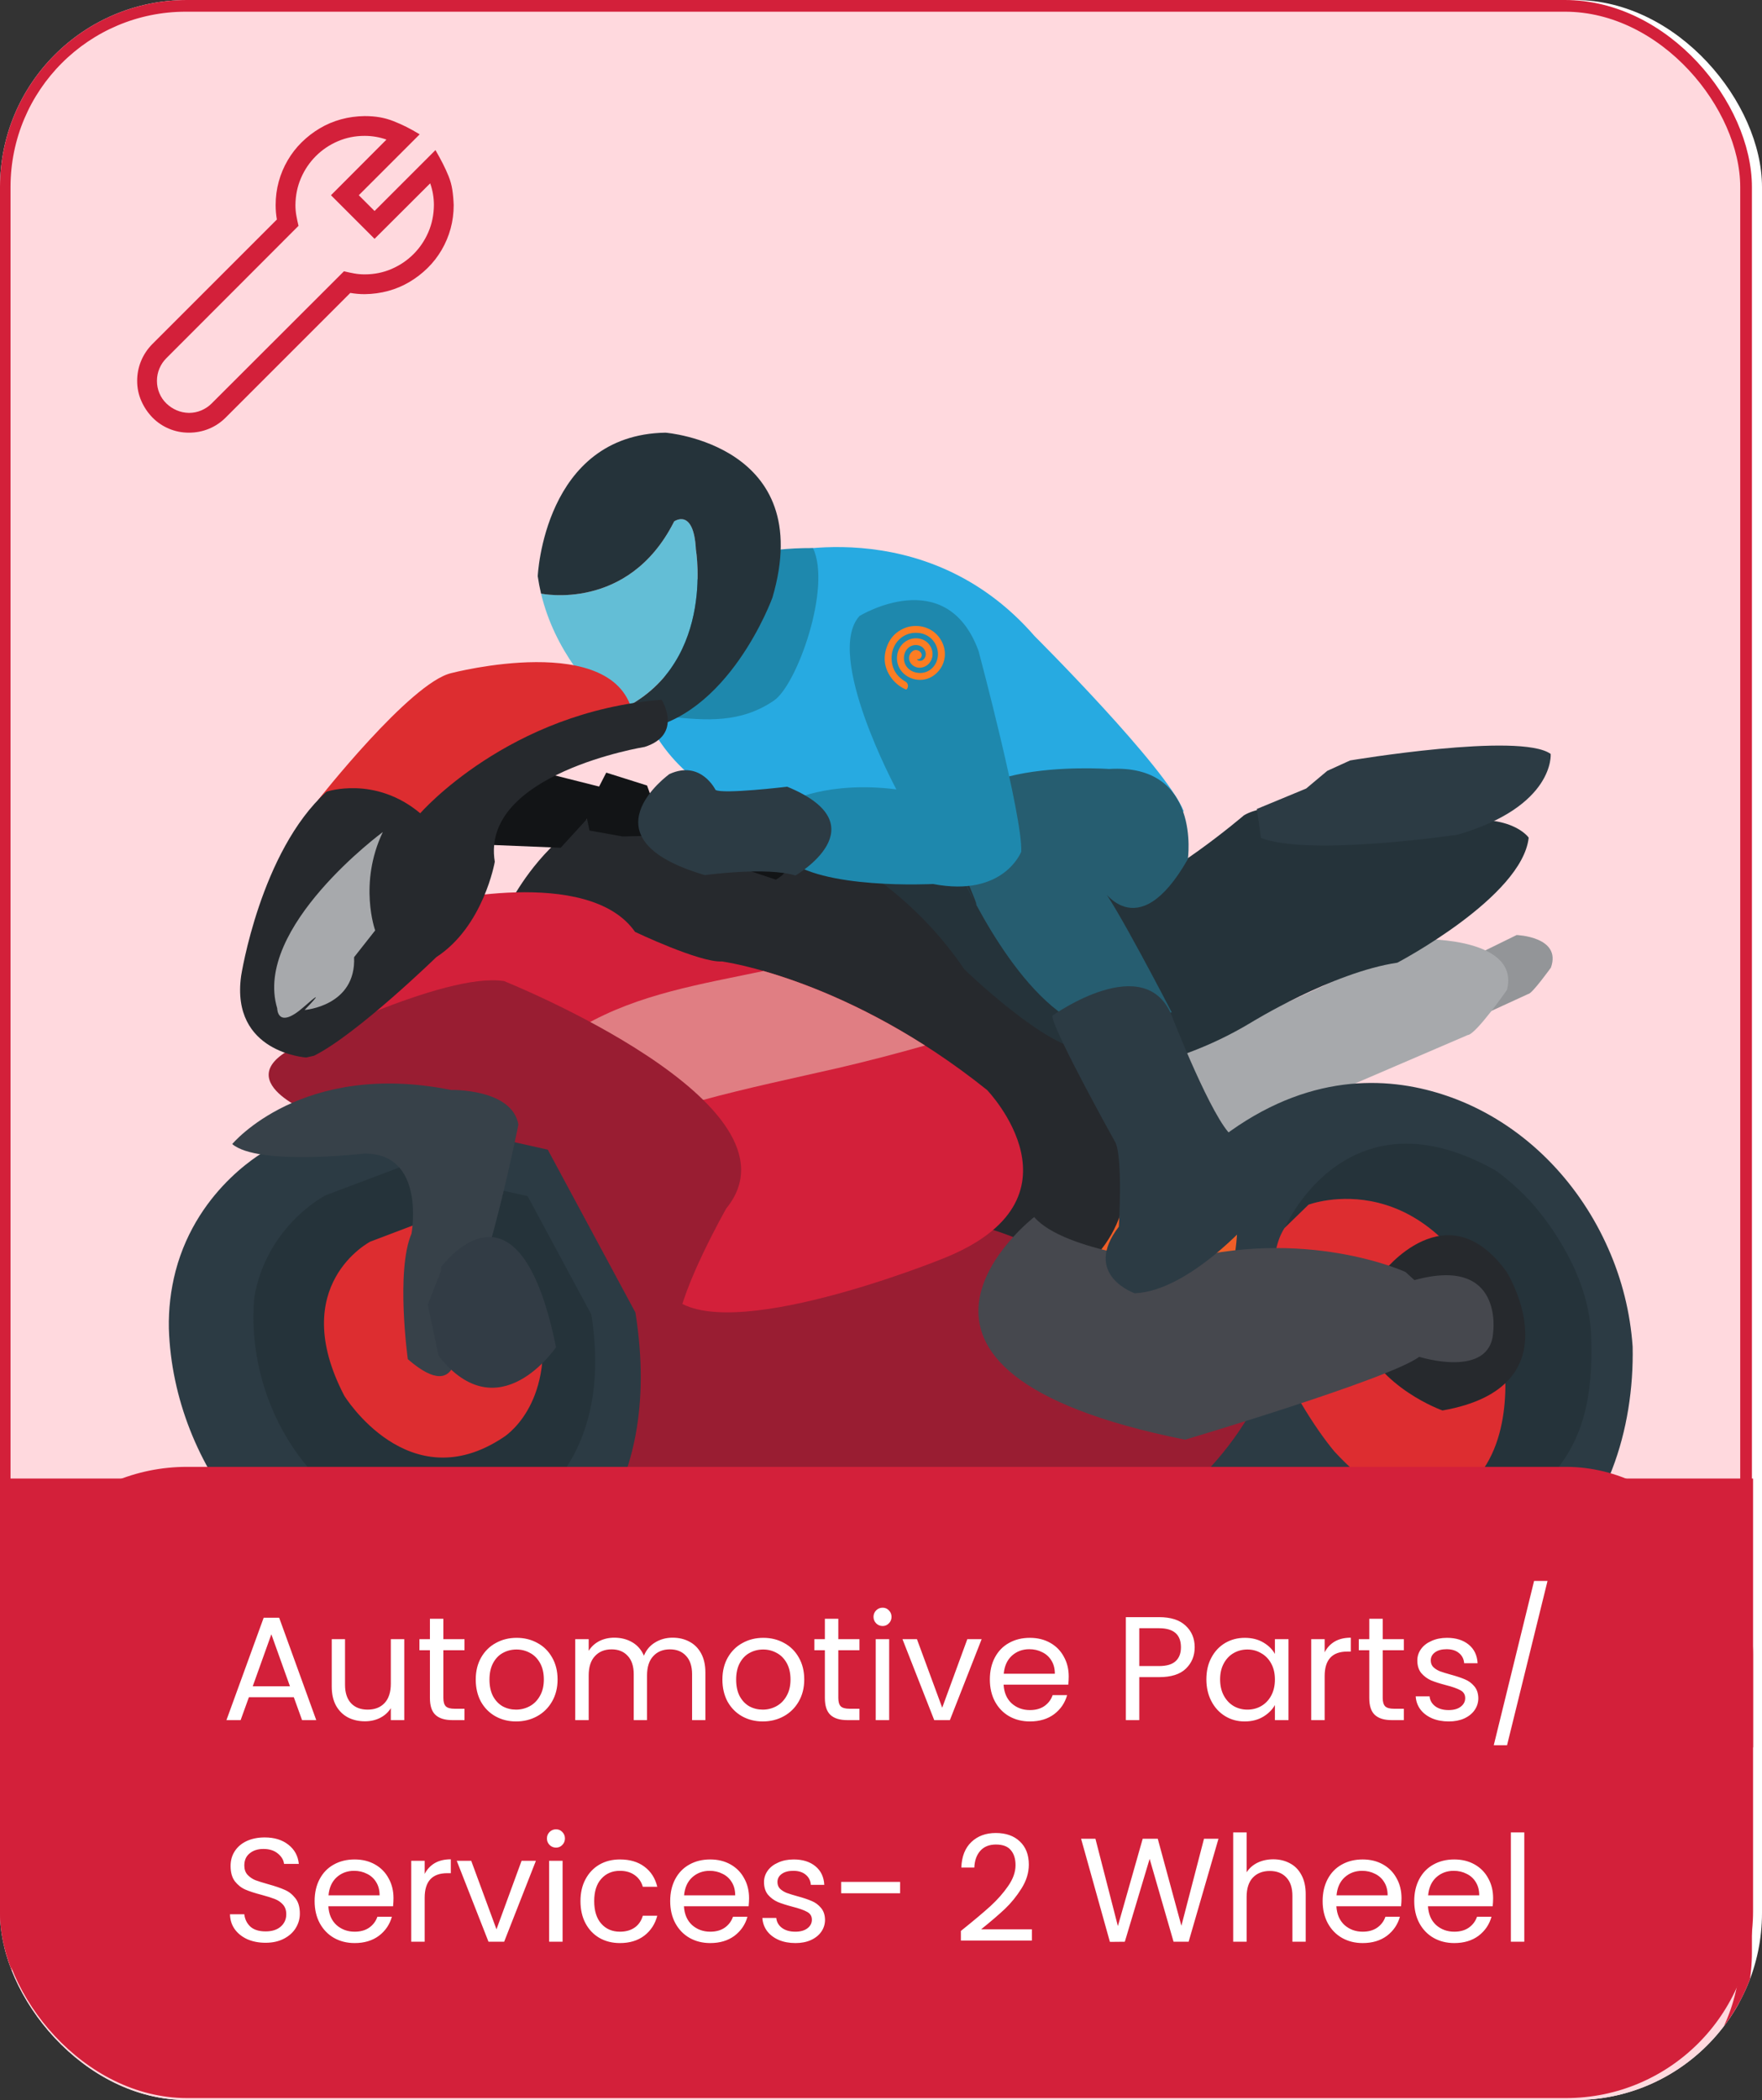 <svg width="167" height="199" viewBox="0 0 167 199" fill="none" xmlns="http://www.w3.org/2000/svg">
<rect x="0" y="0" width="167" height="199" fill="#333333" stroke="none"/>
<g clip-path="url(#clip0_3534_193)">
<rect width="167" height="199" rx="17.72" fill="white"/>
<rect x="0.444" y="0.554" width="165.046" height="201.6" rx="17.169" fill="#FFD9DE" stroke="#D3203A" stroke-width="1.108"/>
<path d="M130.125 95.287L143.746 88.604C143.746 88.604 148.041 88.759 146.992 91.693C146.992 91.693 145.209 94.181 144.85 94.188L132.874 99.69L130.277 99.379L129.506 97.365L130.125 95.287Z" fill="#939598"/>
<path d="M108.632 101.116L135.075 89.001C135.075 89.001 144.091 88.896 142.826 93.811C142.826 93.811 139.874 98.045 139.108 98.082L115.754 108.119L110.232 107.838L107.992 104.584L108.632 101.116Z" fill="#A7A9AC"/>
<path d="M73.051 52.604C73.051 52.604 87.622 48.261 98.066 60.288C98.066 60.288 110.591 72.764 112.197 76.885L79.867 78.814C79.867 78.814 65.801 78.348 61.208 67.843C61.208 67.843 67.803 52.615 73.051 52.606" fill="#27AAE1"/>
<path d="M73.364 66.378C75.541 64.882 78.828 55.686 77.056 51.938C67.413 51.84 64.734 56.291 64.734 56.291C62.318 56.295 64.349 65.999 63.456 67.915C66.95 68.289 70.217 68.535 73.364 66.378Z" fill="#1E88AD"/>
<path d="M85.742 100.495C85.742 100.495 103.199 106.153 118.545 96.913C118.545 96.913 126.257 92.148 132.439 91.225C132.439 91.225 144.265 85.015 144.887 79.377C144.887 79.377 143.178 76.837 137.175 77.986C137.175 77.986 121.808 74.874 117.892 77.266C117.892 77.266 110.402 83.674 106.072 84.725L91.567 82.609L74.319 79.234L59.867 81.652L55.026 88.278L69.14 97.119L85.737 100.495" fill="#25333A"/>
<path d="M112.515 135.39C112.515 135.39 112.761 136.694 113.662 138.603C114.907 141.199 116.626 143.539 118.732 145.503C124.728 151.596 134.012 154.014 141.859 150.653C143.385 150.093 144.829 149.329 146.151 148.383C152.277 143.799 154.902 135.453 154.739 127.606C154.515 124.396 153.733 121.25 152.427 118.31C149.819 112.387 145.148 107.285 139.021 104.579C137.772 104.03 136.479 103.589 135.155 103.26C129.456 101.854 121.731 102.28 113.603 109.603C113.603 109.603 107.117 127.169 112.515 135.39Z" fill="#2C3B44"/>
<path d="M141.75 110.915C140.676 110.304 139.554 109.78 138.396 109.348C136.446 108.636 134.687 108.351 133.107 108.377C125.223 108.491 121.825 116.242 121.825 116.242C121.79 116.283 121.768 116.333 121.738 116.377L124.019 114.157C124.019 114.157 135.573 109.751 142.088 125.889C142.088 125.889 145.618 140.072 135.157 142.882L132.619 141.912C136.461 143.681 139.526 143.775 141.914 143.109C144.295 142.447 145.995 141.024 147.101 139.772C150.59 135.873 150.999 130.917 150.79 126.194C150.655 123.982 149.991 121.79 148.994 119.724C147.994 117.674 146.728 115.763 145.231 114.041C143.365 111.989 141.75 110.915 141.75 110.915Z" fill="#25333A"/>
<path d="M142.088 125.891C135.573 109.753 124.019 114.159 124.019 114.159L121.738 116.379C118.73 121.022 123.31 132.959 123.31 132.959C124.476 134.918 125.532 136.411 126.474 137.547C129.161 140.425 132.084 142.723 136.098 142.765C137.234 142.554 138.318 141.949 139.228 140.806C140.299 139.809 141.063 138.629 141.594 137.347C143.705 132.256 142.088 125.891 142.088 125.891Z" fill="#DD2D30"/>
<path d="M131.043 120.619C131.043 120.619 137.123 112.635 142.817 120.554C142.817 120.554 149.508 131.422 136.716 133.657C136.716 133.657 130.671 131.535 128.853 126.448L128.646 122.595L131.043 120.625" fill="#26292D"/>
<path d="M104.993 109.662C104.993 109.662 119.91 103.791 116.865 119.877C116.865 119.877 111.044 125.545 110.402 124.759C109.758 123.969 103.463 121.736 103.463 121.736L100.328 119.128L104.993 109.662Z" fill="#F05E27"/>
<path d="M48.237 85.766C48.237 85.766 54.982 71.676 68.206 76.654C68.206 76.654 82.648 78.94 91.394 91.85C91.394 91.85 99.363 99.568 102.913 99.462C102.913 99.462 114.091 115.425 98.608 122.774L74.793 101.542L54.062 91.016L48.237 85.766Z" fill="#26292D"/>
<path d="M56.863 137.855C56.863 137.855 58.894 141.834 63.485 141.875C63.485 141.875 107.591 142.001 110.798 142.678C110.798 142.678 121.087 135.234 121.437 124.137C121.437 124.137 116.651 120.743 113.614 122.411C113.614 122.411 104.773 133.484 98.504 118.351C98.504 118.351 90.448 113.937 84.49 116.22C84.49 116.22 70.174 121.466 67.98 117.526C67.975 117.526 50.457 126.838 56.863 137.855Z" fill="#991D32"/>
<path d="M40.949 85.581C40.949 85.581 55.753 81.95 60.191 88.308C60.191 88.308 66.317 91.225 68.41 91.108C68.41 91.108 80.252 92.644 93.551 103.288C93.551 103.288 103.547 113.66 89.326 119.281C89.326 119.281 68.41 127.776 63.62 122.794L47.286 97.866L37.658 96.828L33.152 96.099L40.949 85.581Z" fill="#D3203A"/>
<path d="M79.43 101.208C82.194 100.562 84.941 99.85 87.671 99.072C81.406 95.069 75.875 93.019 72.368 92.013C66.522 93.243 60.523 94.188 55.305 97.196C53.218 98.402 51.429 99.952 49.766 101.652L54.408 108.741C62.166 104.81 70.914 103.156 79.423 101.208" fill="#E07E83"/>
<path d="M30.307 105.822C30.307 105.822 21.452 102.651 27.691 99.346C27.691 99.346 42.129 92.065 47.773 92.969C47.773 92.969 76.891 104.625 68.831 114.52C68.831 114.52 64.592 121.991 64.233 125.534C64.233 125.534 59.02 127.263 57.411 125.495L44.242 109.579L30.312 105.822" fill="#991D32"/>
<path d="M45.729 76.589C45.729 76.589 47.566 72.93 50.189 72.874L56.784 74.534L57.459 73.215L61.325 74.434L61.974 76.228L74.59 80.81C74.59 80.81 75.552 82.188 73.538 83.356L61.123 79.212L59.007 79.262L55.87 78.703L55.642 77.597L53.141 80.335L45.801 80.033L45.725 76.589" fill="#121416"/>
<path d="M146.972 71.439C146.972 71.439 147.394 76.386 138.178 79.09C138.178 79.09 124.102 81.184 119.517 79.405L119.123 76.658L123.795 74.723L125.793 73.049L127.961 72.061C127.961 72.061 144.071 69.356 146.963 71.439M25.458 108.893C25.458 108.893 18.775 112.339 16.64 120.454C16.18 122.231 15.966 124.062 16.004 125.898C16.427 139.067 26.376 151.559 39.382 152.98C41.505 153.078 43.63 152.817 45.666 152.209C47.878 151.561 50.194 150.488 52.612 148.877C52.612 148.877 63.119 142.591 60.226 124.38L51.918 108.945L35.218 105.193L25.458 108.893Z" fill="#2C3B44"/>
<path d="M30.775 113.318C30.775 113.318 27.665 114.925 25.63 118.586C24.874 119.939 24.357 121.411 24.102 122.939C23.253 132.251 28.792 142.273 38.146 144.924C40.019 145.412 41.976 145.492 43.883 145.157C45.953 144.798 48.167 143.927 50.505 142.371C50.505 142.371 58.154 137.797 56.045 124.565L50.006 113.347L37.871 110.621L30.775 113.301" fill="#25333A"/>
<path d="M35.101 117.655C35.101 117.655 27.158 121.751 32.63 132.26C32.63 132.26 38.727 142.182 47.699 136.209C47.699 136.209 52.566 133.29 51.23 124.84L47.379 117.679L39.63 115.937L35.101 117.655Z" fill="#DD2D30"/>
<path d="M22.01 108.412C22.01 108.412 28.625 100.452 42.741 103.284C42.741 103.284 48.527 103.138 49.134 106.566C49.134 106.566 46.152 121.551 43.301 126.542C43.301 126.542 43.999 133.442 38.653 128.797C38.653 128.797 37.493 120.419 39.002 116.897C39.002 116.897 40.401 109.254 34.515 109.315C34.513 109.313 24.474 110.497 22.01 108.412Z" fill="#374149"/>
<path d="M41.794 120.092C41.794 120.092 49.11 109.992 52.699 127.661C52.699 127.661 47.286 135.721 41.574 128.494L40.54 123.629L41.792 120.436" fill="#323C45"/>
<path d="M112.319 136.426C112.319 136.426 131.687 130.676 134.515 128.575C134.515 128.575 141.232 130.695 141.519 126.268C141.519 126.268 142.56 118.961 134.057 121.305L133.211 120.534C133.211 120.534 123.69 116.137 111.335 119.587C111.335 119.587 100.913 118.669 98.018 115.328C98.02 115.33 79.292 129.809 112.319 136.426Z" fill="#46484E"/>
<path d="M105.101 72.869C105.101 72.869 86.531 71.526 90.706 81.216C94.881 90.907 90.693 81.972 90.693 81.972C90.693 81.972 95.589 93.628 102.04 96.936C108.499 100.254 102.169 97.52 102.169 97.52L111.058 95.933C111.058 95.933 105.416 85.028 104.295 83.994C104.295 83.994 107.695 90.004 112.584 81.408C112.58 81.406 113.903 72.32 105.101 72.869Z" fill="#265D70"/>
<path d="M99.716 96.266C99.716 96.266 108.695 89.819 111.139 96.458C111.139 96.458 114.916 106.137 116.792 107.661C116.792 107.661 122.153 111.766 118.501 115.687C118.501 115.687 112.672 122.336 107.552 122.552C107.552 122.552 102.53 120.828 106.041 116.24C106.041 116.24 106.427 109.936 105.739 108.303C105.739 108.303 99.883 97.807 99.725 96.266" fill="#2C3B44"/>
<path d="M74.764 75.951C74.764 75.951 78.532 73.972 84.955 74.804C84.955 74.804 78.108 62.086 81.464 58.37C81.464 58.37 89.688 53.337 92.748 61.691C92.748 61.691 96.94 77.383 96.792 80.707C96.792 80.707 95.142 85.058 88.434 83.768C88.434 83.768 77.685 84.334 74.47 81.301L74.764 75.951Z" fill="#1E88AD"/>
<path d="M63.454 73.345C63.454 73.345 54.926 79.445 66.809 82.927C66.809 82.927 72.642 82.118 75.396 82.962C75.396 82.962 83.541 78.228 74.61 74.549C74.61 74.549 68.476 75.283 67.814 74.85C67.814 74.85 66.43 71.996 63.461 73.345" fill="#2C3B44"/>
<path d="M65.957 52.08C65.753 48.066 63.898 49.407 63.898 49.407C63.898 49.407 63.916 49.378 63.935 49.33C63.907 49.38 63.889 49.428 63.859 49.48C59.525 57.998 51.302 56.252 51.28 56.248C52.564 61.627 56.034 65.453 58.328 67.49C67.905 63.427 65.957 52.08 65.957 52.08Z" fill="#63BED6"/>
<path d="M63.073 41C51.55 41.196 50.966 54.604 50.966 54.604C51.05 55.17 51.155 55.719 51.28 56.25C51.301 56.254 59.525 57.998 63.859 49.483C63.889 49.43 63.905 49.383 63.935 49.332L63.898 49.409C63.894 49.413 65.753 48.066 65.957 52.082C65.957 52.082 67.905 63.431 58.328 67.495C59.584 68.609 60.489 69.188 60.489 69.188C69.052 68.122 73.21 56.631 73.21 56.631C77.472 42.119 63.073 41 63.073 41Z" fill="#25333A"/>
<path d="M30.136 75.823C30.136 75.823 38.886 64.689 42.765 63.786C42.765 63.786 58.437 59.687 59.996 67.743L46.409 75.862L39.55 78.707L36.925 78.339L30.136 75.823Z" fill="#DD2D30"/>
<path d="M29.021 100.21C29.021 100.21 21.849 99.766 22.853 92.481C22.853 92.481 24.679 80.69 30.941 75.024C30.941 75.024 35.523 73.461 39.829 77.066C39.829 77.066 48.205 67.427 62.708 66.311C62.708 66.311 64.78 69.606 61.099 70.779C61.099 70.779 45.514 73.304 46.896 81.659C46.896 81.659 45.843 87.779 41.348 90.703C41.348 90.703 33.858 97.992 29.77 100.041" fill="#26292D"/>
<path d="M36.283 78.844C36.283 78.844 23.967 87.91 26.274 95.55C26.274 95.55 26.27 97.64 28.795 95.415C31.32 93.191 28.871 95.705 28.871 95.705C28.871 95.705 33.762 95.341 33.56 90.705L35.558 88.167C35.558 88.169 33.958 83.724 36.283 78.844Z" fill="#A7A9AC"/>
<path fill-rule="evenodd" clip-rule="evenodd" d="M86.897 62.484C87.017 62.647 87.285 62.665 87.468 62.541C87.574 62.461 87.656 62.352 87.702 62.228C87.749 62.103 87.759 61.968 87.731 61.838C87.618 61.302 87.109 61.08 86.686 61.128C86.083 61.204 85.672 61.709 85.672 62.358C85.672 63.198 86.325 63.716 87.082 63.768C87.89 63.829 88.597 63.313 88.83 62.499C88.905 62.217 88.918 61.922 88.868 61.635C88.817 61.348 88.705 61.075 88.539 60.835C88.373 60.595 88.156 60.395 87.905 60.247C87.653 60.099 87.373 60.007 87.082 59.979C85.613 59.813 84.499 60.962 84.503 62.349C84.507 63.348 84.965 64.097 85.831 64.598C86.044 64.728 86.12 65.002 85.994 65.227C85.922 65.351 85.903 65.362 85.768 65.296C85.212 65.039 84.739 64.634 84.399 64.125C83.765 63.185 83.691 62.186 84.113 61.139C84.412 60.401 84.925 59.881 85.641 59.559C86.834 59.019 88.547 59.354 89.279 60.823C89.943 62.155 89.346 63.544 88.284 64.145C87.241 64.735 85.837 64.36 85.258 63.329C84.732 62.382 85.078 61.119 86.055 60.656C86.782 60.307 87.801 60.471 88.232 61.335C88.573 62.016 88.323 62.824 87.701 63.139C87.089 63.448 86.482 63.185 86.247 62.734C86.149 62.545 86.13 62.326 86.192 62.123C86.255 61.92 86.395 61.749 86.582 61.648C86.863 61.502 87.274 61.681 87.348 61.992C87.362 62.049 87.363 62.109 87.351 62.166C87.339 62.224 87.314 62.278 87.278 62.324C87.243 62.371 87.197 62.409 87.145 62.435C87.092 62.462 87.034 62.476 86.976 62.477L86.893 62.484" fill="#FD7D23"/>
<rect y="139" width="166.154" height="59.815" rx="17.723" fill="#D3203A"/>
<rect y="140.108" width="166.154" height="25.477" fill="#D3203A"/>
<path d="M27.846 160.83H23.59L22.806 163H21.462L24.99 153.298H26.46L29.974 163H28.63L27.846 160.83ZM27.482 159.794L25.718 154.866L23.954 159.794H27.482ZM38.316 155.328V163H37.042V161.866C36.799 162.258 36.458 162.566 36.02 162.79C35.59 163.005 35.114 163.112 34.592 163.112C33.994 163.112 33.458 162.991 32.982 162.748C32.506 162.496 32.128 162.123 31.848 161.628C31.577 161.133 31.442 160.531 31.442 159.822V155.328H32.702V159.654C32.702 160.41 32.893 160.993 33.276 161.404C33.658 161.805 34.181 162.006 34.844 162.006C35.525 162.006 36.062 161.796 36.454 161.376C36.846 160.956 37.042 160.345 37.042 159.542V155.328H38.316ZM42.021 156.378V160.9C42.021 161.273 42.1 161.539 42.259 161.698C42.417 161.847 42.693 161.922 43.085 161.922H44.023V163H42.875C42.165 163 41.633 162.837 41.279 162.51C40.924 162.183 40.747 161.647 40.747 160.9V156.378H39.753V155.328H40.747V153.396H42.021V155.328H44.023V156.378H42.021ZM48.912 163.126C48.194 163.126 47.54 162.963 46.952 162.636C46.374 162.309 45.916 161.847 45.58 161.25C45.254 160.643 45.09 159.943 45.09 159.15C45.09 158.366 45.258 157.675 45.594 157.078C45.94 156.471 46.406 156.009 46.994 155.692C47.582 155.365 48.24 155.202 48.968 155.202C49.696 155.202 50.354 155.365 50.942 155.692C51.53 156.009 51.992 156.467 52.328 157.064C52.674 157.661 52.846 158.357 52.846 159.15C52.846 159.943 52.669 160.643 52.314 161.25C51.969 161.847 51.498 162.309 50.9 162.636C50.303 162.963 49.64 163.126 48.912 163.126ZM48.912 162.006C49.37 162.006 49.799 161.899 50.2 161.684C50.602 161.469 50.924 161.147 51.166 160.718C51.418 160.289 51.544 159.766 51.544 159.15C51.544 158.534 51.423 158.011 51.18 157.582C50.938 157.153 50.62 156.835 50.228 156.63C49.836 156.415 49.412 156.308 48.954 156.308C48.488 156.308 48.058 156.415 47.666 156.63C47.284 156.835 46.976 157.153 46.742 157.582C46.509 158.011 46.392 158.534 46.392 159.15C46.392 159.775 46.504 160.303 46.728 160.732C46.962 161.161 47.27 161.483 47.652 161.698C48.035 161.903 48.455 162.006 48.912 162.006ZM63.747 155.188C64.345 155.188 64.877 155.314 65.343 155.566C65.81 155.809 66.179 156.177 66.449 156.672C66.72 157.167 66.855 157.769 66.855 158.478V163H65.595V158.66C65.595 157.895 65.404 157.311 65.021 156.91C64.648 156.499 64.139 156.294 63.495 156.294C62.833 156.294 62.305 156.509 61.913 156.938C61.521 157.358 61.325 157.969 61.325 158.772V163H60.065V158.66C60.065 157.895 59.874 157.311 59.491 156.91C59.118 156.499 58.609 156.294 57.965 156.294C57.303 156.294 56.775 156.509 56.383 156.938C55.991 157.358 55.795 157.969 55.795 158.772V163H54.521V155.328H55.795V156.434C56.047 156.033 56.383 155.725 56.803 155.51C57.233 155.295 57.704 155.188 58.217 155.188C58.861 155.188 59.431 155.333 59.925 155.622C60.42 155.911 60.789 156.336 61.031 156.896C61.246 156.355 61.601 155.935 62.095 155.636C62.59 155.337 63.141 155.188 63.747 155.188ZM72.291 163.126C71.573 163.126 70.919 162.963 70.331 162.636C69.752 162.309 69.295 161.847 68.959 161.25C68.632 160.643 68.469 159.943 68.469 159.15C68.469 158.366 68.637 157.675 68.973 157.078C69.319 156.471 69.785 156.009 70.373 155.692C70.961 155.365 71.619 155.202 72.347 155.202C73.075 155.202 73.733 155.365 74.321 155.692C74.909 156.009 75.371 156.467 75.707 157.064C76.052 157.661 76.225 158.357 76.225 159.15C76.225 159.943 76.048 160.643 75.693 161.25C75.348 161.847 74.876 162.309 74.279 162.636C73.682 162.963 73.019 163.126 72.291 163.126ZM72.291 162.006C72.749 162.006 73.178 161.899 73.579 161.684C73.981 161.469 74.302 161.147 74.545 160.718C74.797 160.289 74.923 159.766 74.923 159.15C74.923 158.534 74.802 158.011 74.559 157.582C74.317 157.153 73.999 156.835 73.607 156.63C73.215 156.415 72.79 156.308 72.333 156.308C71.867 156.308 71.437 156.415 71.045 156.63C70.662 156.835 70.355 157.153 70.121 157.582C69.888 158.011 69.771 158.534 69.771 159.15C69.771 159.775 69.883 160.303 70.107 160.732C70.341 161.161 70.648 161.483 71.031 161.698C71.414 161.903 71.834 162.006 72.291 162.006ZM79.454 156.378V160.9C79.454 161.273 79.534 161.539 79.692 161.698C79.851 161.847 80.126 161.922 80.518 161.922H81.456V163H80.308C79.599 163 79.067 162.837 78.712 162.51C78.358 162.183 78.18 161.647 78.18 160.9V156.378H77.186V155.328H78.18V153.396H79.454V155.328H81.456V156.378H79.454ZM83.658 154.082C83.415 154.082 83.21 153.998 83.042 153.83C82.874 153.662 82.79 153.457 82.79 153.214C82.79 152.971 82.874 152.766 83.042 152.598C83.21 152.43 83.415 152.346 83.658 152.346C83.891 152.346 84.087 152.43 84.246 152.598C84.414 152.766 84.498 152.971 84.498 153.214C84.498 153.457 84.414 153.662 84.246 153.83C84.087 153.998 83.891 154.082 83.658 154.082ZM84.274 155.328V163H83V155.328H84.274ZM89.301 161.824L91.681 155.328H93.039L90.029 163H88.545L85.535 155.328H86.907L89.301 161.824ZM101.293 158.87C101.293 159.113 101.279 159.369 101.251 159.64H95.119C95.165 160.396 95.422 160.989 95.889 161.418C96.365 161.838 96.939 162.048 97.611 162.048C98.162 162.048 98.619 161.922 98.983 161.67C99.356 161.409 99.618 161.063 99.767 160.634H101.139C100.934 161.371 100.523 161.973 99.907 162.44C99.291 162.897 98.525 163.126 97.611 163.126C96.883 163.126 96.23 162.963 95.651 162.636C95.082 162.309 94.633 161.847 94.307 161.25C93.98 160.643 93.817 159.943 93.817 159.15C93.817 158.357 93.975 157.661 94.293 157.064C94.61 156.467 95.053 156.009 95.623 155.692C96.201 155.365 96.864 155.202 97.611 155.202C98.339 155.202 98.983 155.361 99.543 155.678C100.103 155.995 100.532 156.434 100.831 156.994C101.139 157.545 101.293 158.17 101.293 158.87ZM99.977 158.604C99.977 158.119 99.87 157.703 99.655 157.358C99.44 157.003 99.146 156.737 98.773 156.56C98.409 156.373 98.003 156.28 97.555 156.28C96.911 156.28 96.36 156.485 95.903 156.896C95.455 157.307 95.198 157.876 95.133 158.604H99.977ZM113.231 156.098C113.231 156.91 112.951 157.587 112.391 158.128C111.84 158.66 110.996 158.926 109.857 158.926H107.981V163H106.707V153.242H109.857C110.958 153.242 111.794 153.508 112.363 154.04C112.942 154.572 113.231 155.258 113.231 156.098ZM109.857 157.876C110.566 157.876 111.089 157.722 111.425 157.414C111.761 157.106 111.929 156.667 111.929 156.098C111.929 154.894 111.238 154.292 109.857 154.292H107.981V157.876H109.857ZM114.338 159.136C114.338 158.352 114.497 157.666 114.814 157.078C115.132 156.481 115.566 156.019 116.116 155.692C116.676 155.365 117.297 155.202 117.978 155.202C118.65 155.202 119.234 155.347 119.728 155.636C120.223 155.925 120.592 156.289 120.834 156.728V155.328H122.122V163H120.834V161.572C120.582 162.02 120.204 162.393 119.7 162.692C119.206 162.981 118.627 163.126 117.964 163.126C117.283 163.126 116.667 162.958 116.116 162.622C115.566 162.286 115.132 161.815 114.814 161.208C114.497 160.601 114.338 159.911 114.338 159.136ZM120.834 159.15C120.834 158.571 120.718 158.067 120.484 157.638C120.251 157.209 119.934 156.882 119.532 156.658C119.14 156.425 118.706 156.308 118.23 156.308C117.754 156.308 117.32 156.42 116.928 156.644C116.536 156.868 116.224 157.195 115.99 157.624C115.757 158.053 115.64 158.557 115.64 159.136C115.64 159.724 115.757 160.237 115.99 160.676C116.224 161.105 116.536 161.437 116.928 161.67C117.32 161.894 117.754 162.006 118.23 162.006C118.706 162.006 119.14 161.894 119.532 161.67C119.934 161.437 120.251 161.105 120.484 160.676C120.718 160.237 120.834 159.729 120.834 159.15ZM125.549 156.574C125.773 156.135 126.091 155.795 126.501 155.552C126.921 155.309 127.43 155.188 128.027 155.188V156.504H127.691C126.263 156.504 125.549 157.279 125.549 158.828V163H124.275V155.328H125.549V156.574ZM131.052 156.378V160.9C131.052 161.273 131.131 161.539 131.29 161.698C131.449 161.847 131.724 161.922 132.116 161.922H133.054V163H131.906C131.197 163 130.665 162.837 130.31 162.51C129.955 162.183 129.778 161.647 129.778 160.9V156.378H128.784V155.328H129.778V153.396H131.052V155.328H133.054V156.378H131.052ZM137.314 163.126C136.726 163.126 136.198 163.028 135.732 162.832C135.265 162.627 134.896 162.347 134.626 161.992C134.355 161.628 134.206 161.213 134.178 160.746H135.494C135.531 161.129 135.708 161.441 136.026 161.684C136.352 161.927 136.777 162.048 137.3 162.048C137.785 162.048 138.168 161.941 138.448 161.726C138.728 161.511 138.868 161.241 138.868 160.914C138.868 160.578 138.718 160.331 138.42 160.172C138.121 160.004 137.659 159.841 137.034 159.682C136.464 159.533 135.998 159.383 135.634 159.234C135.279 159.075 134.971 158.847 134.71 158.548C134.458 158.24 134.332 157.839 134.332 157.344C134.332 156.952 134.448 156.593 134.682 156.266C134.915 155.939 135.246 155.683 135.676 155.496C136.105 155.3 136.595 155.202 137.146 155.202C137.995 155.202 138.681 155.417 139.204 155.846C139.726 156.275 140.006 156.863 140.044 157.61H138.77C138.742 157.209 138.578 156.887 138.28 156.644C137.99 156.401 137.598 156.28 137.104 156.28C136.646 156.28 136.282 156.378 136.012 156.574C135.741 156.77 135.606 157.027 135.606 157.344C135.606 157.596 135.685 157.806 135.844 157.974C136.012 158.133 136.217 158.263 136.46 158.366C136.712 158.459 137.057 158.567 137.496 158.688C138.046 158.837 138.494 158.987 138.84 159.136C139.185 159.276 139.479 159.491 139.722 159.78C139.974 160.069 140.104 160.447 140.114 160.914C140.114 161.334 139.997 161.712 139.764 162.048C139.53 162.384 139.199 162.65 138.77 162.846C138.35 163.033 137.864 163.126 137.314 163.126ZM146.672 149.812L142.836 165.38H141.576L145.398 149.812H146.672ZM25.172 184.098C24.528 184.098 23.949 183.986 23.436 183.762C22.932 183.529 22.535 183.211 22.246 182.81C21.957 182.399 21.807 181.928 21.798 181.396H23.156C23.203 181.853 23.389 182.241 23.716 182.558C24.052 182.866 24.537 183.02 25.172 183.02C25.779 183.02 26.255 182.871 26.6 182.572C26.955 182.264 27.132 181.872 27.132 181.396C27.132 181.023 27.029 180.719 26.824 180.486C26.619 180.253 26.362 180.075 26.054 179.954C25.746 179.833 25.331 179.702 24.808 179.562C24.164 179.394 23.646 179.226 23.254 179.058C22.871 178.89 22.54 178.629 22.26 178.274C21.989 177.91 21.854 177.425 21.854 176.818C21.854 176.286 21.989 175.815 22.26 175.404C22.531 174.993 22.909 174.676 23.394 174.452C23.889 174.228 24.453 174.116 25.088 174.116C26.003 174.116 26.749 174.345 27.328 174.802C27.916 175.259 28.247 175.866 28.322 176.622H26.922C26.875 176.249 26.679 175.922 26.334 175.642C25.989 175.353 25.531 175.208 24.962 175.208C24.43 175.208 23.996 175.348 23.66 175.628C23.324 175.899 23.156 176.281 23.156 176.776C23.156 177.131 23.254 177.42 23.45 177.644C23.655 177.868 23.903 178.041 24.192 178.162C24.491 178.274 24.906 178.405 25.438 178.554C26.082 178.731 26.6 178.909 26.992 179.086C27.384 179.254 27.72 179.52 28 179.884C28.28 180.239 28.42 180.724 28.42 181.34C28.42 181.816 28.294 182.264 28.042 182.684C27.79 183.104 27.417 183.445 26.922 183.706C26.427 183.967 25.844 184.098 25.172 184.098ZM37.295 179.87C37.295 180.113 37.281 180.369 37.253 180.64H31.121C31.168 181.396 31.424 181.989 31.891 182.418C32.367 182.838 32.941 183.048 33.613 183.048C34.163 183.048 34.621 182.922 34.985 182.67C35.358 182.409 35.62 182.063 35.769 181.634H37.141C36.935 182.371 36.525 182.973 35.909 183.44C35.293 183.897 34.528 184.126 33.613 184.126C32.885 184.126 32.231 183.963 31.653 183.636C31.084 183.309 30.636 182.847 30.309 182.25C29.982 181.643 29.819 180.943 29.819 180.15C29.819 179.357 29.977 178.661 30.295 178.064C30.612 177.467 31.055 177.009 31.625 176.692C32.203 176.365 32.866 176.202 33.613 176.202C34.341 176.202 34.985 176.361 35.545 176.678C36.105 176.995 36.534 177.434 36.833 177.994C37.141 178.545 37.295 179.17 37.295 179.87ZM35.979 179.604C35.979 179.119 35.871 178.703 35.657 178.358C35.442 178.003 35.148 177.737 34.775 177.56C34.411 177.373 34.005 177.28 33.557 177.28C32.913 177.28 32.362 177.485 31.905 177.896C31.457 178.307 31.2 178.876 31.135 179.604H35.979ZM40.25 177.574C40.474 177.135 40.792 176.795 41.202 176.552C41.622 176.309 42.131 176.188 42.728 176.188V177.504H42.392C40.964 177.504 40.25 178.279 40.25 179.828V184H38.976V176.328H40.25V177.574ZM47.055 182.824L49.435 176.328H50.793L47.783 184H46.299L43.289 176.328H44.661L47.055 182.824ZM52.705 175.082C52.462 175.082 52.257 174.998 52.089 174.83C51.921 174.662 51.837 174.457 51.837 174.214C51.837 173.971 51.921 173.766 52.089 173.598C52.257 173.43 52.462 173.346 52.705 173.346C52.938 173.346 53.134 173.43 53.293 173.598C53.461 173.766 53.545 173.971 53.545 174.214C53.545 174.457 53.461 174.662 53.293 174.83C53.134 174.998 52.938 175.082 52.705 175.082ZM53.321 176.328V184H52.047V176.328H53.321ZM55.016 180.15C55.016 179.357 55.175 178.666 55.492 178.078C55.809 177.481 56.248 177.019 56.808 176.692C57.377 176.365 58.026 176.202 58.754 176.202C59.697 176.202 60.471 176.431 61.078 176.888C61.694 177.345 62.1 177.98 62.296 178.792H60.924C60.793 178.325 60.537 177.957 60.154 177.686C59.781 177.415 59.314 177.28 58.754 177.28C58.026 177.28 57.438 177.532 56.99 178.036C56.542 178.531 56.318 179.235 56.318 180.15C56.318 181.074 56.542 181.788 56.99 182.292C57.438 182.796 58.026 183.048 58.754 183.048C59.314 183.048 59.781 182.917 60.154 182.656C60.527 182.395 60.784 182.021 60.924 181.536H62.296C62.091 182.32 61.68 182.95 61.064 183.426C60.448 183.893 59.678 184.126 58.754 184.126C58.026 184.126 57.377 183.963 56.808 183.636C56.248 183.309 55.809 182.847 55.492 182.25C55.175 181.653 55.016 180.953 55.016 180.15ZM70.996 179.87C70.996 180.113 70.982 180.369 70.954 180.64H64.822C64.869 181.396 65.125 181.989 65.592 182.418C66.068 182.838 66.642 183.048 67.314 183.048C67.865 183.048 68.322 182.922 68.686 182.67C69.059 182.409 69.321 182.063 69.47 181.634H70.842C70.637 182.371 70.226 182.973 69.61 183.44C68.994 183.897 68.229 184.126 67.314 184.126C66.586 184.126 65.933 183.963 65.354 183.636C64.785 183.309 64.337 182.847 64.01 182.25C63.683 181.643 63.52 180.943 63.52 180.15C63.52 179.357 63.679 178.661 63.996 178.064C64.313 177.467 64.757 177.009 65.326 176.692C65.905 176.365 66.567 176.202 67.314 176.202C68.042 176.202 68.686 176.361 69.246 176.678C69.806 176.995 70.235 177.434 70.534 177.994C70.842 178.545 70.996 179.17 70.996 179.87ZM69.68 179.604C69.68 179.119 69.573 178.703 69.358 178.358C69.143 178.003 68.849 177.737 68.476 177.56C68.112 177.373 67.706 177.28 67.258 177.28C66.614 177.28 66.063 177.485 65.606 177.896C65.158 178.307 64.901 178.876 64.836 179.604H69.68ZM75.394 184.126C74.806 184.126 74.278 184.028 73.812 183.832C73.345 183.627 72.976 183.347 72.706 182.992C72.435 182.628 72.286 182.213 72.258 181.746H73.574C73.611 182.129 73.788 182.441 74.106 182.684C74.432 182.927 74.857 183.048 75.38 183.048C75.865 183.048 76.248 182.941 76.528 182.726C76.808 182.511 76.948 182.241 76.948 181.914C76.948 181.578 76.798 181.331 76.5 181.172C76.201 181.004 75.739 180.841 75.114 180.682C74.544 180.533 74.078 180.383 73.714 180.234C73.359 180.075 73.051 179.847 72.79 179.548C72.538 179.24 72.412 178.839 72.412 178.344C72.412 177.952 72.528 177.593 72.762 177.266C72.995 176.939 73.326 176.683 73.756 176.496C74.185 176.3 74.675 176.202 75.226 176.202C76.075 176.202 76.761 176.417 77.284 176.846C77.806 177.275 78.086 177.863 78.124 178.61H76.85C76.822 178.209 76.658 177.887 76.36 177.644C76.07 177.401 75.678 177.28 75.184 177.28C74.726 177.28 74.362 177.378 74.092 177.574C73.821 177.77 73.686 178.027 73.686 178.344C73.686 178.596 73.765 178.806 73.924 178.974C74.092 179.133 74.297 179.263 74.54 179.366C74.792 179.459 75.137 179.567 75.576 179.688C76.126 179.837 76.574 179.987 76.92 180.136C77.265 180.276 77.559 180.491 77.802 180.78C78.054 181.069 78.184 181.447 78.194 181.914C78.194 182.334 78.077 182.712 77.844 183.048C77.61 183.384 77.279 183.65 76.85 183.846C76.43 184.033 75.944 184.126 75.394 184.126ZM85.312 178.33V179.408H79.726V178.33H85.312ZM91.071 182.978C92.257 182.026 93.185 181.247 93.857 180.64C94.529 180.024 95.094 179.385 95.551 178.722C96.018 178.05 96.251 177.392 96.251 176.748C96.251 176.141 96.102 175.665 95.803 175.32C95.514 174.965 95.043 174.788 94.389 174.788C93.755 174.788 93.26 174.989 92.905 175.39C92.56 175.782 92.373 176.309 92.345 176.972H91.113C91.151 175.927 91.468 175.119 92.065 174.55C92.663 173.981 93.433 173.696 94.375 173.696C95.337 173.696 96.097 173.962 96.657 174.494C97.227 175.026 97.511 175.759 97.511 176.692C97.511 177.467 97.278 178.223 96.811 178.96C96.354 179.688 95.831 180.332 95.243 180.892C94.655 181.443 93.904 182.087 92.989 182.824H97.805V183.888H91.071V182.978ZM115.485 174.242L112.657 184H111.229L108.961 176.146L106.609 184L105.195 184.014L102.465 174.242H103.823L105.951 182.516L108.303 174.242H109.731L111.971 182.488L114.113 174.242H115.485ZM120.687 176.188C121.265 176.188 121.788 176.314 122.255 176.566C122.721 176.809 123.085 177.177 123.347 177.672C123.617 178.167 123.753 178.769 123.753 179.478V184H122.493V179.66C122.493 178.895 122.301 178.311 121.919 177.91C121.536 177.499 121.013 177.294 120.351 177.294C119.679 177.294 119.142 177.504 118.741 177.924C118.349 178.344 118.153 178.955 118.153 179.758V184H116.879V173.64H118.153V177.42C118.405 177.028 118.75 176.725 119.189 176.51C119.637 176.295 120.136 176.188 120.687 176.188ZM132.834 179.87C132.834 180.113 132.82 180.369 132.792 180.64H126.66C126.707 181.396 126.963 181.989 127.43 182.418C127.906 182.838 128.48 183.048 129.152 183.048C129.703 183.048 130.16 182.922 130.524 182.67C130.897 182.409 131.159 182.063 131.308 181.634H132.68C132.475 182.371 132.064 182.973 131.448 183.44C130.832 183.897 130.067 184.126 129.152 184.126C128.424 184.126 127.771 183.963 127.192 183.636C126.623 183.309 126.175 182.847 125.848 182.25C125.521 181.643 125.358 180.943 125.358 180.15C125.358 179.357 125.517 178.661 125.834 178.064C126.151 177.467 126.595 177.009 127.164 176.692C127.743 176.365 128.405 176.202 129.152 176.202C129.88 176.202 130.524 176.361 131.084 176.678C131.644 176.995 132.073 177.434 132.372 177.994C132.68 178.545 132.834 179.17 132.834 179.87ZM131.518 179.604C131.518 179.119 131.411 178.703 131.196 178.358C130.981 178.003 130.687 177.737 130.314 177.56C129.95 177.373 129.544 177.28 129.096 177.28C128.452 177.28 127.901 177.485 127.444 177.896C126.996 178.307 126.739 178.876 126.674 179.604H131.518ZM141.516 179.87C141.516 180.113 141.502 180.369 141.474 180.64H135.342C135.388 181.396 135.645 181.989 136.112 182.418C136.588 182.838 137.162 183.048 137.834 183.048C138.384 183.048 138.842 182.922 139.206 182.67C139.579 182.409 139.84 182.063 139.99 181.634H141.362C141.156 182.371 140.746 182.973 140.13 183.44C139.514 183.897 138.748 184.126 137.834 184.126C137.106 184.126 136.452 183.963 135.874 183.636C135.304 183.309 134.856 182.847 134.53 182.25C134.203 181.643 134.04 180.943 134.04 180.15C134.04 179.357 134.198 178.661 134.516 178.064C134.833 177.467 135.276 177.009 135.846 176.692C136.424 176.365 137.087 176.202 137.834 176.202C138.562 176.202 139.206 176.361 139.766 176.678C140.326 176.995 140.755 177.434 141.054 177.994C141.362 178.545 141.516 179.17 141.516 179.87ZM140.2 179.604C140.2 179.119 140.092 178.703 139.878 178.358C139.663 178.003 139.369 177.737 138.996 177.56C138.632 177.373 138.226 177.28 137.778 177.28C137.134 177.28 136.583 177.485 136.126 177.896C135.678 178.307 135.421 178.876 135.356 179.604H140.2ZM144.471 173.64V184H143.197V173.64H144.471Z" fill="white"/>
<path d="M41.272 14.223C41.525 14.662 41.755 15.082 41.96 15.482C42.165 15.883 42.351 16.288 42.517 16.698C42.683 17.108 42.8 17.533 42.868 17.973C42.937 18.412 42.98 18.9 43 19.438C43 20.209 42.902 20.951 42.707 21.664C42.512 22.377 42.228 23.051 41.857 23.686C41.486 24.32 41.042 24.892 40.524 25.399C40.007 25.907 39.435 26.347 38.81 26.718C38.185 27.089 37.517 27.372 36.804 27.567C36.091 27.763 35.344 27.865 34.562 27.875C34.338 27.875 34.113 27.865 33.889 27.846C33.664 27.826 33.435 27.797 33.2 27.758L21.394 39.565C20.925 40.033 20.393 40.39 19.797 40.634C19.201 40.878 18.571 41 17.907 41C17.233 41 16.599 40.873 16.003 40.619C15.407 40.365 14.89 40.014 14.45 39.565C14.011 39.115 13.659 38.593 13.396 37.997C13.132 37.401 13 36.767 13 36.093C13 35.438 13.122 34.813 13.366 34.218C13.61 33.622 13.967 33.085 14.435 32.606L26.242 20.8C26.203 20.575 26.174 20.351 26.154 20.126C26.135 19.901 26.125 19.672 26.125 19.438C26.125 18.666 26.223 17.924 26.418 17.211C26.613 16.498 26.896 15.824 27.268 15.19C27.639 14.555 28.083 13.983 28.601 13.476C29.118 12.968 29.689 12.528 30.314 12.157C30.939 11.786 31.608 11.503 32.321 11.308C33.034 11.112 33.781 11.01 34.562 11C35.09 11 35.573 11.039 36.013 11.117C36.452 11.195 36.882 11.317 37.302 11.483C37.722 11.649 38.127 11.83 38.518 12.025C38.908 12.221 39.328 12.455 39.777 12.729L34.006 18.5L35.5 19.994L41.272 14.223ZM34.562 26C35.471 26 36.32 25.829 37.111 25.487C37.902 25.145 38.596 24.677 39.191 24.081C39.787 23.485 40.256 22.792 40.598 22.001C40.94 21.21 41.115 20.355 41.125 19.438C41.125 18.725 41.008 18.036 40.773 17.372L35.5 22.631L31.369 18.5L36.628 13.227C35.964 12.992 35.275 12.875 34.562 12.875C33.654 12.875 32.805 13.046 32.014 13.388C31.223 13.729 30.529 14.198 29.934 14.794C29.338 15.39 28.869 16.083 28.527 16.874C28.186 17.665 28.01 18.52 28 19.438C28 19.779 28.029 20.111 28.088 20.434C28.146 20.756 28.215 21.078 28.293 21.4L15.769 33.94C15.485 34.223 15.266 34.55 15.109 34.921C14.953 35.292 14.875 35.683 14.875 36.093C14.875 36.503 14.953 36.894 15.109 37.265C15.266 37.636 15.485 37.958 15.769 38.231C16.052 38.505 16.374 38.72 16.735 38.876C17.097 39.032 17.487 39.115 17.907 39.125C18.317 39.125 18.708 39.047 19.079 38.891C19.45 38.734 19.777 38.515 20.061 38.231L32.6 25.707C32.922 25.785 33.244 25.854 33.566 25.912C33.889 25.971 34.221 26 34.562 26Z" fill="#D3203A"/>
</g>
<defs>
<clipPath id="clip0_3534_193">
<rect width="167" height="199" rx="17.72" fill="white"/>
</clipPath>
</defs>
</svg>
